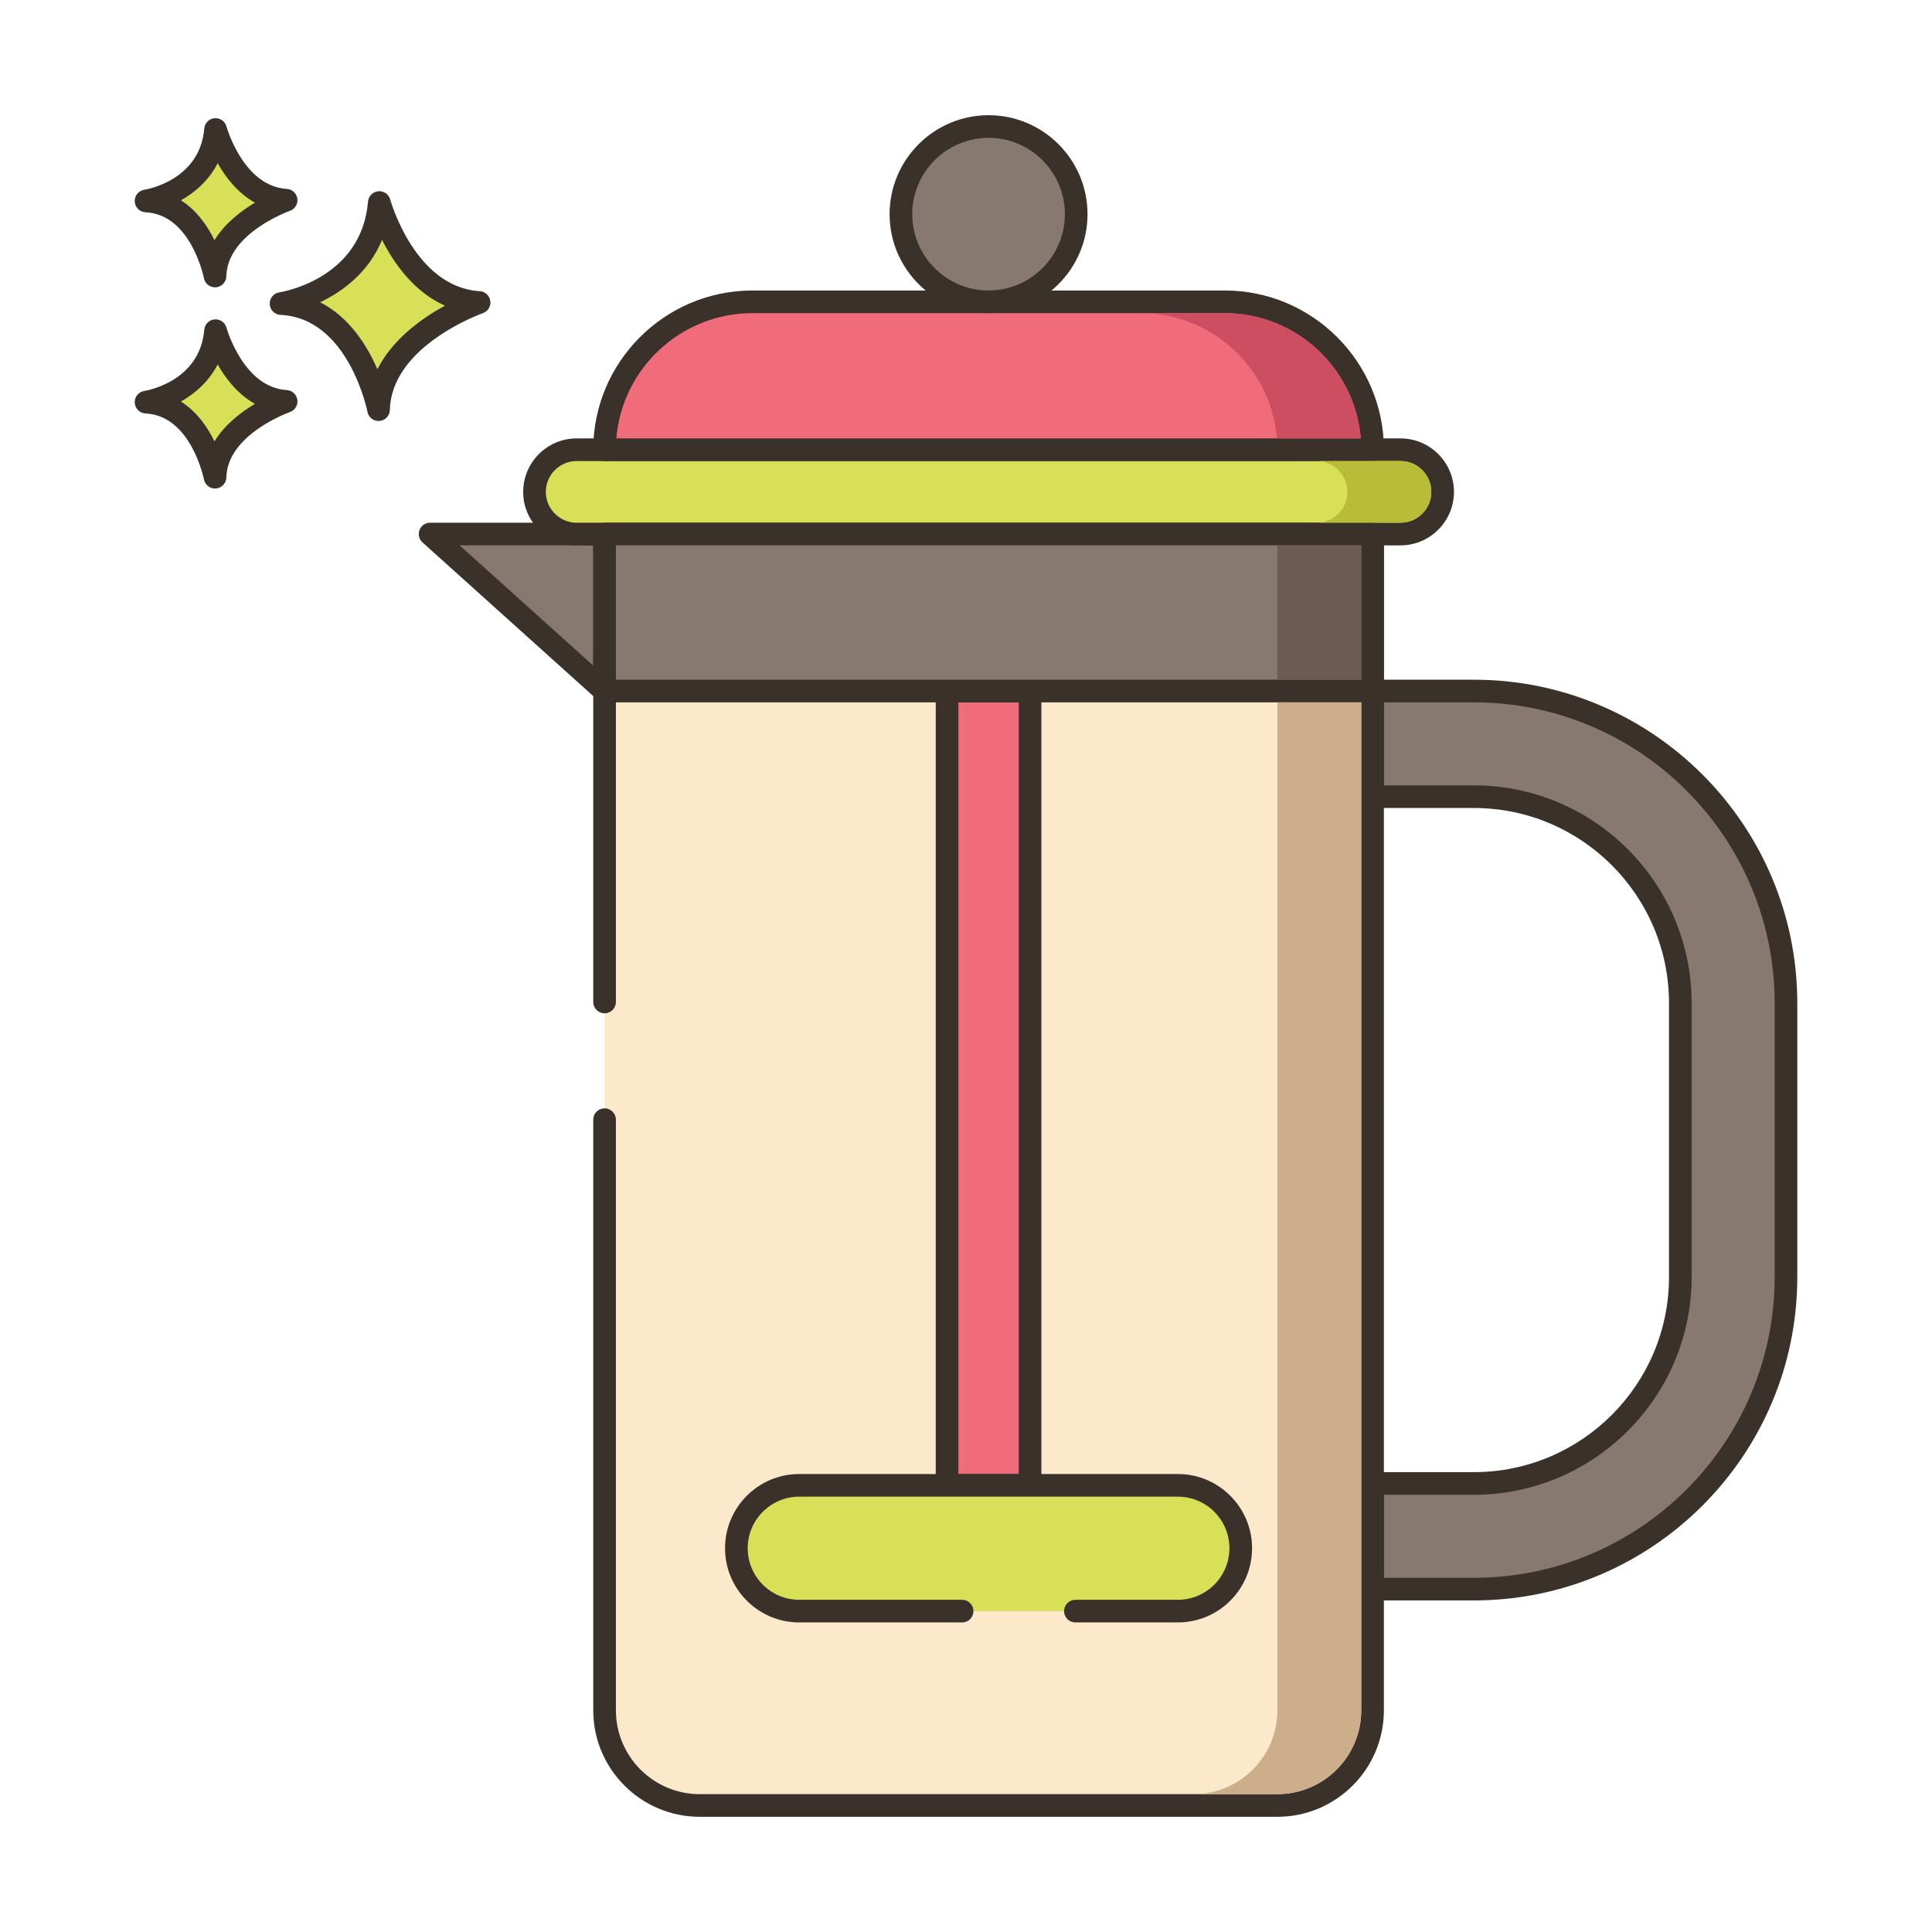 <?xml version="1.0" encoding="utf-8"?>
<!-- Generator: Adobe Illustrator 22.0.1, SVG Export Plug-In . SVG Version: 6.00 Build 0)  -->
<svg version="1.1" id="Layer_2" xmlns="http://www.w3.org/2000/svg" xmlns:xlink="http://www.w3.org/1999/xlink" x="0px" y="0px"
	 viewBox="0 0 256 256" style="enable-background:new 0 0 256 256;" xml:space="preserve">
<style type="text/css">
	.st0{fill:#3A312A;}
	.st1{fill:#D7E057;}
	.st2{fill:#FCE8CB;}
	.st3{fill:#8AC6DD;}
	.st4{fill-rule:evenodd;clip-rule:evenodd;fill:#FCE8CB;}
	.st5{fill:#F5978A;}
	.st6{fill:#87796F;}
	.st7{fill:#F16C7A;}
	.st8{fill:#68A8BC;}
	.st9{fill:#B9BC39;}
	.st10{fill:#CE4E61;}
	.st11{fill:#6B5B51;}
	.st12{fill:#CCAE8B;}
	.st13{fill-rule:evenodd;clip-rule:evenodd;fill:#F16C7A;}
</style>
<g>
	<g>
		<g>
			<path class="st1" d="M50.261,26.835c-0.974,11.564-13.024,13.389-13.024,13.389c10.347,0.487,12.925,14.059,12.925,14.059
				c0.221-9.677,13.321-14.202,13.321-14.202C53.669,39.495,50.261,26.835,50.261,26.835z"/>
		</g>
	</g>
	<g>
		<g>
			<path class="st0" d="M63.572,38.584c-8.604-0.514-11.832-12.024-11.863-12.14c-0.19-0.702-0.847-1.161-1.583-1.102
				c-0.725,0.066-1.298,0.642-1.359,1.367c-0.86,10.215-11.314,11.963-11.754,12.032c-0.763,0.115-1.313,0.79-1.273,1.56
				c0.04,0.77,0.657,1.384,1.427,1.421c9.028,0.425,11.499,12.718,11.523,12.842c0.137,0.711,0.759,1.217,1.472,1.217
				c0.042,0,0.084-0.002,0.126-0.005c0.764-0.064,1.357-0.693,1.375-1.459c0.194-8.508,12.191-12.777,12.313-12.819
				c0.675-0.235,1.092-0.914,0.994-1.622C64.87,39.168,64.286,38.627,63.572,38.584z M50.007,48.93
				c-1.357-3.13-3.709-6.907-7.587-8.876c2.931-1.405,6.409-3.913,8.202-8.273c1.551,3.071,4.2,6.88,8.334,8.722
				C55.948,42.143,52.033,44.909,50.007,48.93z"/>
		</g>
	</g>
	<g>
		<g>
			<path class="st1" d="M28.563,43.816c-0.689,8.179-9.212,9.471-9.212,9.471c7.318,0.344,9.142,9.944,9.142,9.944
				c0.156-6.844,9.422-10.045,9.422-10.045C30.973,52.77,28.563,43.816,28.563,43.816z"/>
		</g>
	</g>
	<g>
		<g>
			<path class="st0" d="M38.004,51.688c-5.766-0.345-7.972-8.185-7.994-8.264c-0.19-0.702-0.851-1.163-1.582-1.102
				c-0.726,0.065-1.299,0.642-1.36,1.368c-0.579,6.871-7.646,8.066-7.942,8.113c-0.763,0.115-1.313,0.79-1.273,1.561
				c0.04,0.77,0.657,1.384,1.427,1.421c6.036,0.284,7.724,8.644,7.739,8.726c0.135,0.713,0.759,1.22,1.472,1.22
				c0.042,0,0.083-0.002,0.125-0.005c0.765-0.063,1.358-0.694,1.376-1.461c0.13-5.709,8.332-8.634,8.413-8.662
				c0.677-0.234,1.094-0.913,0.996-1.622C39.303,52.272,38.719,51.731,38.004,51.688z M28.419,58.483
				c-0.924-1.886-2.34-3.947-4.447-5.28c1.856-1.042,3.697-2.63,4.871-4.917c1.057,1.874,2.654,3.955,4.941,5.224
				C31.935,54.611,29.795,56.251,28.419,58.483z"/>
		</g>
	</g>
	<g>
		<g>
			<path class="st1" d="M28.563,17.158c-0.689,8.179-9.212,9.471-9.212,9.471c7.318,0.344,9.142,9.944,9.142,9.944
				c0.156-6.845,9.422-10.045,9.422-10.045C30.973,26.112,28.563,17.158,28.563,17.158z"/>
		</g>
	</g>
	<g>
		<g>
			<path class="st0" d="M38.004,25.03c-5.767-0.345-7.973-8.186-7.994-8.265c-0.19-0.702-0.851-1.164-1.582-1.102
				c-0.726,0.065-1.299,0.642-1.36,1.368c-0.579,6.871-7.646,8.067-7.942,8.114c-0.763,0.115-1.313,0.79-1.273,1.56
				c0.04,0.77,0.657,1.384,1.428,1.421c6.035,0.284,7.723,8.644,7.739,8.726c0.135,0.713,0.759,1.22,1.472,1.22
				c0.042,0,0.083-0.001,0.125-0.005c0.765-0.064,1.358-0.694,1.376-1.461c0.13-5.71,8.331-8.634,8.413-8.662
				c0.676-0.234,1.094-0.913,0.996-1.622C39.303,25.615,38.719,25.073,38.004,25.03z M28.419,31.825
				c-0.924-1.885-2.34-3.947-4.447-5.28c1.856-1.041,3.697-2.63,4.871-4.916c1.057,1.874,2.655,3.954,4.941,5.224
				C31.935,27.954,29.795,29.593,28.419,31.825z"/>
		</g>
	</g>
	<g>
		<g>
			<path class="st6" d="M195.3,91.565h-13.43v14h13.43c15.08,0,27.35,12.27,27.35,27.35v36.3c0,15.08-12.27,27.35-27.35,27.35
				h-13.43v14h13.43c22.8,0,41.35-18.55,41.35-41.35v-36.3C236.65,110.115,218.1,91.565,195.3,91.565z"/>
		</g>
	</g>
	<g>
		<g>
			<path class="st0" d="M195.3,90.065h-13.43c-0.828,0-1.5,0.671-1.5,1.5v14c0,0.829,0.672,1.5,1.5,1.5h13.43
				c14.254,0,25.851,11.596,25.851,25.85v36.3c0,14.254-11.597,25.85-25.851,25.85h-13.43c-0.828,0-1.5,0.671-1.5,1.5v14
				c0,0.829,0.672,1.5,1.5,1.5h13.43c23.628,0,42.851-19.223,42.851-42.85v-36.3C238.15,109.288,218.928,90.065,195.3,90.065z
				 M235.15,169.215c0,21.974-17.877,39.85-39.851,39.85h-11.93v-11h11.93c15.908,0,28.851-12.942,28.851-28.85v-36.3
				c0-15.908-12.942-28.85-28.851-28.85h-11.93v-11h11.93c21.974,0,39.851,17.877,39.851,39.85V169.215z"/>
		</g>
	</g>
	<g>
		<g>
			<path class="st2" d="M80.109,70.76v155.866c0,6.964,5.645,12.609,12.609,12.609h76.544c6.964,0,12.609-5.645,12.609-12.609V70.76
				H80.109z"/>
		</g>
	</g>
	<g>
		<g>
			<path class="st0" d="M181.871,69.26H80.109c-0.829,0-1.5,0.671-1.5,1.5v62.008c0,0.829,0.671,1.5,1.5,1.5s1.5-0.671,1.5-1.5
				V72.26h98.762v154.366c0,6.126-4.983,11.109-11.109,11.109H92.718c-6.125,0-11.108-4.983-11.108-11.109v-78.264
				c0-0.829-0.671-1.5-1.5-1.5s-1.5,0.671-1.5,1.5v78.264c0,7.78,6.329,14.109,14.108,14.109h76.544
				c7.78,0,14.109-6.329,14.109-14.109V70.76C183.371,69.932,182.699,69.26,181.871,69.26z"/>
		</g>
	</g>
	<g>
		<g>
			<polygon class="st6" points="56.99,70.76 80.109,91.565 80.109,70.76 			"/>
		</g>
	</g>
	<g>
		<g>
			<path class="st0" d="M80.109,69.26H56.99c-0.621,0-1.178,0.383-1.4,0.962c-0.223,0.58-0.064,1.237,0.397,1.653L79.106,92.68
				c0.281,0.252,0.64,0.385,1.004,0.385c0.206,0,0.414-0.042,0.61-0.13c0.541-0.241,0.89-0.778,0.89-1.37V70.76
				C81.609,69.932,80.938,69.26,80.109,69.26z M78.609,88.197L60.899,72.26h17.71V88.197z"/>
		</g>
	</g>
	<g>
		<g>
			<path class="st1" d="M185.569,59.59H76.411c-3.086,0-5.587,2.501-5.587,5.587c0,3.086,2.501,5.587,5.587,5.587h109.159
				c3.086,0,5.587-2.501,5.587-5.587C191.156,62.091,188.655,59.59,185.569,59.59z"/>
		</g>
	</g>
	<g>
		<g>
			<path class="st0" d="M185.569,58.09H76.411c-3.908,0-7.087,3.179-7.087,7.087c0,3.908,3.179,7.087,7.087,7.087h109.159
				c3.908,0,7.087-3.179,7.087-7.087C192.656,61.269,189.478,58.09,185.569,58.09z M185.569,69.264H76.411
				c-2.253,0-4.087-1.833-4.087-4.087c0-2.254,1.833-4.087,4.087-4.087h109.159c2.254,0,4.087,1.833,4.087,4.087
				C189.656,67.43,187.823,69.264,185.569,69.264z"/>
		</g>
	</g>
	<g>
		<g>
			<path class="st7" d="M162.277,39.992H99.703c-10.823,0-19.597,8.774-19.597,19.597h101.768
				C181.874,48.766,173.1,39.992,162.277,39.992z"/>
		</g>
	</g>
	<g>
		<g>
			<path class="st0" d="M162.277,38.493H99.703c-11.633,0-21.097,9.464-21.097,21.097c0,0.829,0.671,1.5,1.5,1.5h101.768
				c0.828,0,1.5-0.671,1.5-1.5C183.374,47.957,173.91,38.493,162.277,38.493z M81.667,58.09c0.765-9.28,8.562-16.597,18.036-16.597
				h62.574c9.474,0,17.271,7.317,18.035,16.597H81.667z"/>
		</g>
	</g>
	<g>
		<g>
			<circle class="st6" cx="130.99" cy="28.379" r="11.614"/>
		</g>
	</g>
	<g>
		<g>
			<path class="st0" d="M130.99,15.265c-7.231,0-13.114,5.883-13.114,13.114s5.883,13.114,13.114,13.114
				c7.231,0,13.113-5.883,13.113-13.114S138.221,15.265,130.99,15.265z M130.99,38.493c-5.577,0-10.114-4.537-10.114-10.114
				s4.537-10.114,10.114-10.114c5.576,0,10.113,4.537,10.113,10.114S136.566,38.493,130.99,38.493z"/>
		</g>
	</g>
	<g>
		<g>
			<rect x="125.49" y="91.565" class="st7" width="11" height="105.25"/>
		</g>
	</g>
	<g>
		<g>
			<path class="st0" d="M136.49,90.065h-11c-0.829,0-1.5,0.671-1.5,1.5v105.25c0,0.829,0.671,1.5,1.5,1.5h11
				c0.828,0,1.5-0.671,1.5-1.5V91.565C137.99,90.736,137.318,90.065,136.49,90.065z M134.99,195.315h-8V93.065h8V195.315z"/>
		</g>
	</g>
	<g>
		<g>
			<rect x="80.109" y="70.76" class="st6" width="101.762" height="20.805"/>
		</g>
	</g>
	<g>
		<g>
			<path class="st0" d="M181.871,69.26H80.109c-0.829,0-1.5,0.671-1.5,1.5v20.805c0,0.829,0.671,1.5,1.5,1.5h101.762
				c0.828,0,1.5-0.671,1.5-1.5V70.76C183.371,69.932,182.699,69.26,181.871,69.26z M180.371,90.065H81.609V72.26h98.762V90.065z"/>
		</g>
	</g>
	<g>
		<g>
			<path class="st1" d="M156.073,196.815h-50.167c-4.602,0-8.333,3.731-8.333,8.333c0,4.602,3.731,8.333,8.333,8.333h50.167
				c4.602,0,8.333-3.731,8.333-8.333C164.407,200.546,160.676,196.815,156.073,196.815z"/>
		</g>
	</g>
	<g>
		<g>
			<path class="st0" d="M156.073,195.315h-50.167c-5.422,0-9.833,4.411-9.833,9.833c0,5.422,4.411,9.833,9.833,9.833h21.578
				c0.829,0,1.5-0.671,1.5-1.5c0-0.829-0.671-1.5-1.5-1.5h-21.578c-3.768,0-6.833-3.065-6.833-6.833
				c0-3.768,3.065-6.833,6.833-6.833h50.167c3.768,0,6.833,3.066,6.833,6.833c0,3.768-3.065,6.833-6.833,6.833h-13.577
				c-0.828,0-1.5,0.671-1.5,1.5c0,0.829,0.672,1.5,1.5,1.5h13.577c5.422,0,9.833-4.411,9.833-9.833
				C165.906,199.726,161.495,195.315,156.073,195.315z"/>
		</g>
	</g>
	<g>
		<g>
			<path class="st12" d="M169.26,93.065v133.56c0,6.13-4.99,11.11-11.11,11.11h11.11c6.13,0,11.11-4.98,11.11-11.11V93.065H169.26z"
				/>
		</g>
	</g>
	<g>
		<g>
			<path class="st9" d="M185.57,61.085h-11.11c2.25,0,4.08,1.84,4.08,4.09c0,2.26-1.83,4.09-4.08,4.09h11.11
				c2.25,0,4.09-1.83,4.09-4.09C189.66,62.925,187.82,61.085,185.57,61.085z"/>
		</g>
	</g>
	<g>
		<g>
			<path class="st10" d="M162.28,41.495h-11.12c9.48,0,17.27,7.32,18.04,16.59h11.11C179.55,48.815,171.75,41.495,162.28,41.495z"/>
		</g>
	</g>
	<g>
		<g>
			<rect x="169.26" y="72.265" class="st11" width="11.11" height="17.8"/>
		</g>
	</g>
</g>
</svg>
